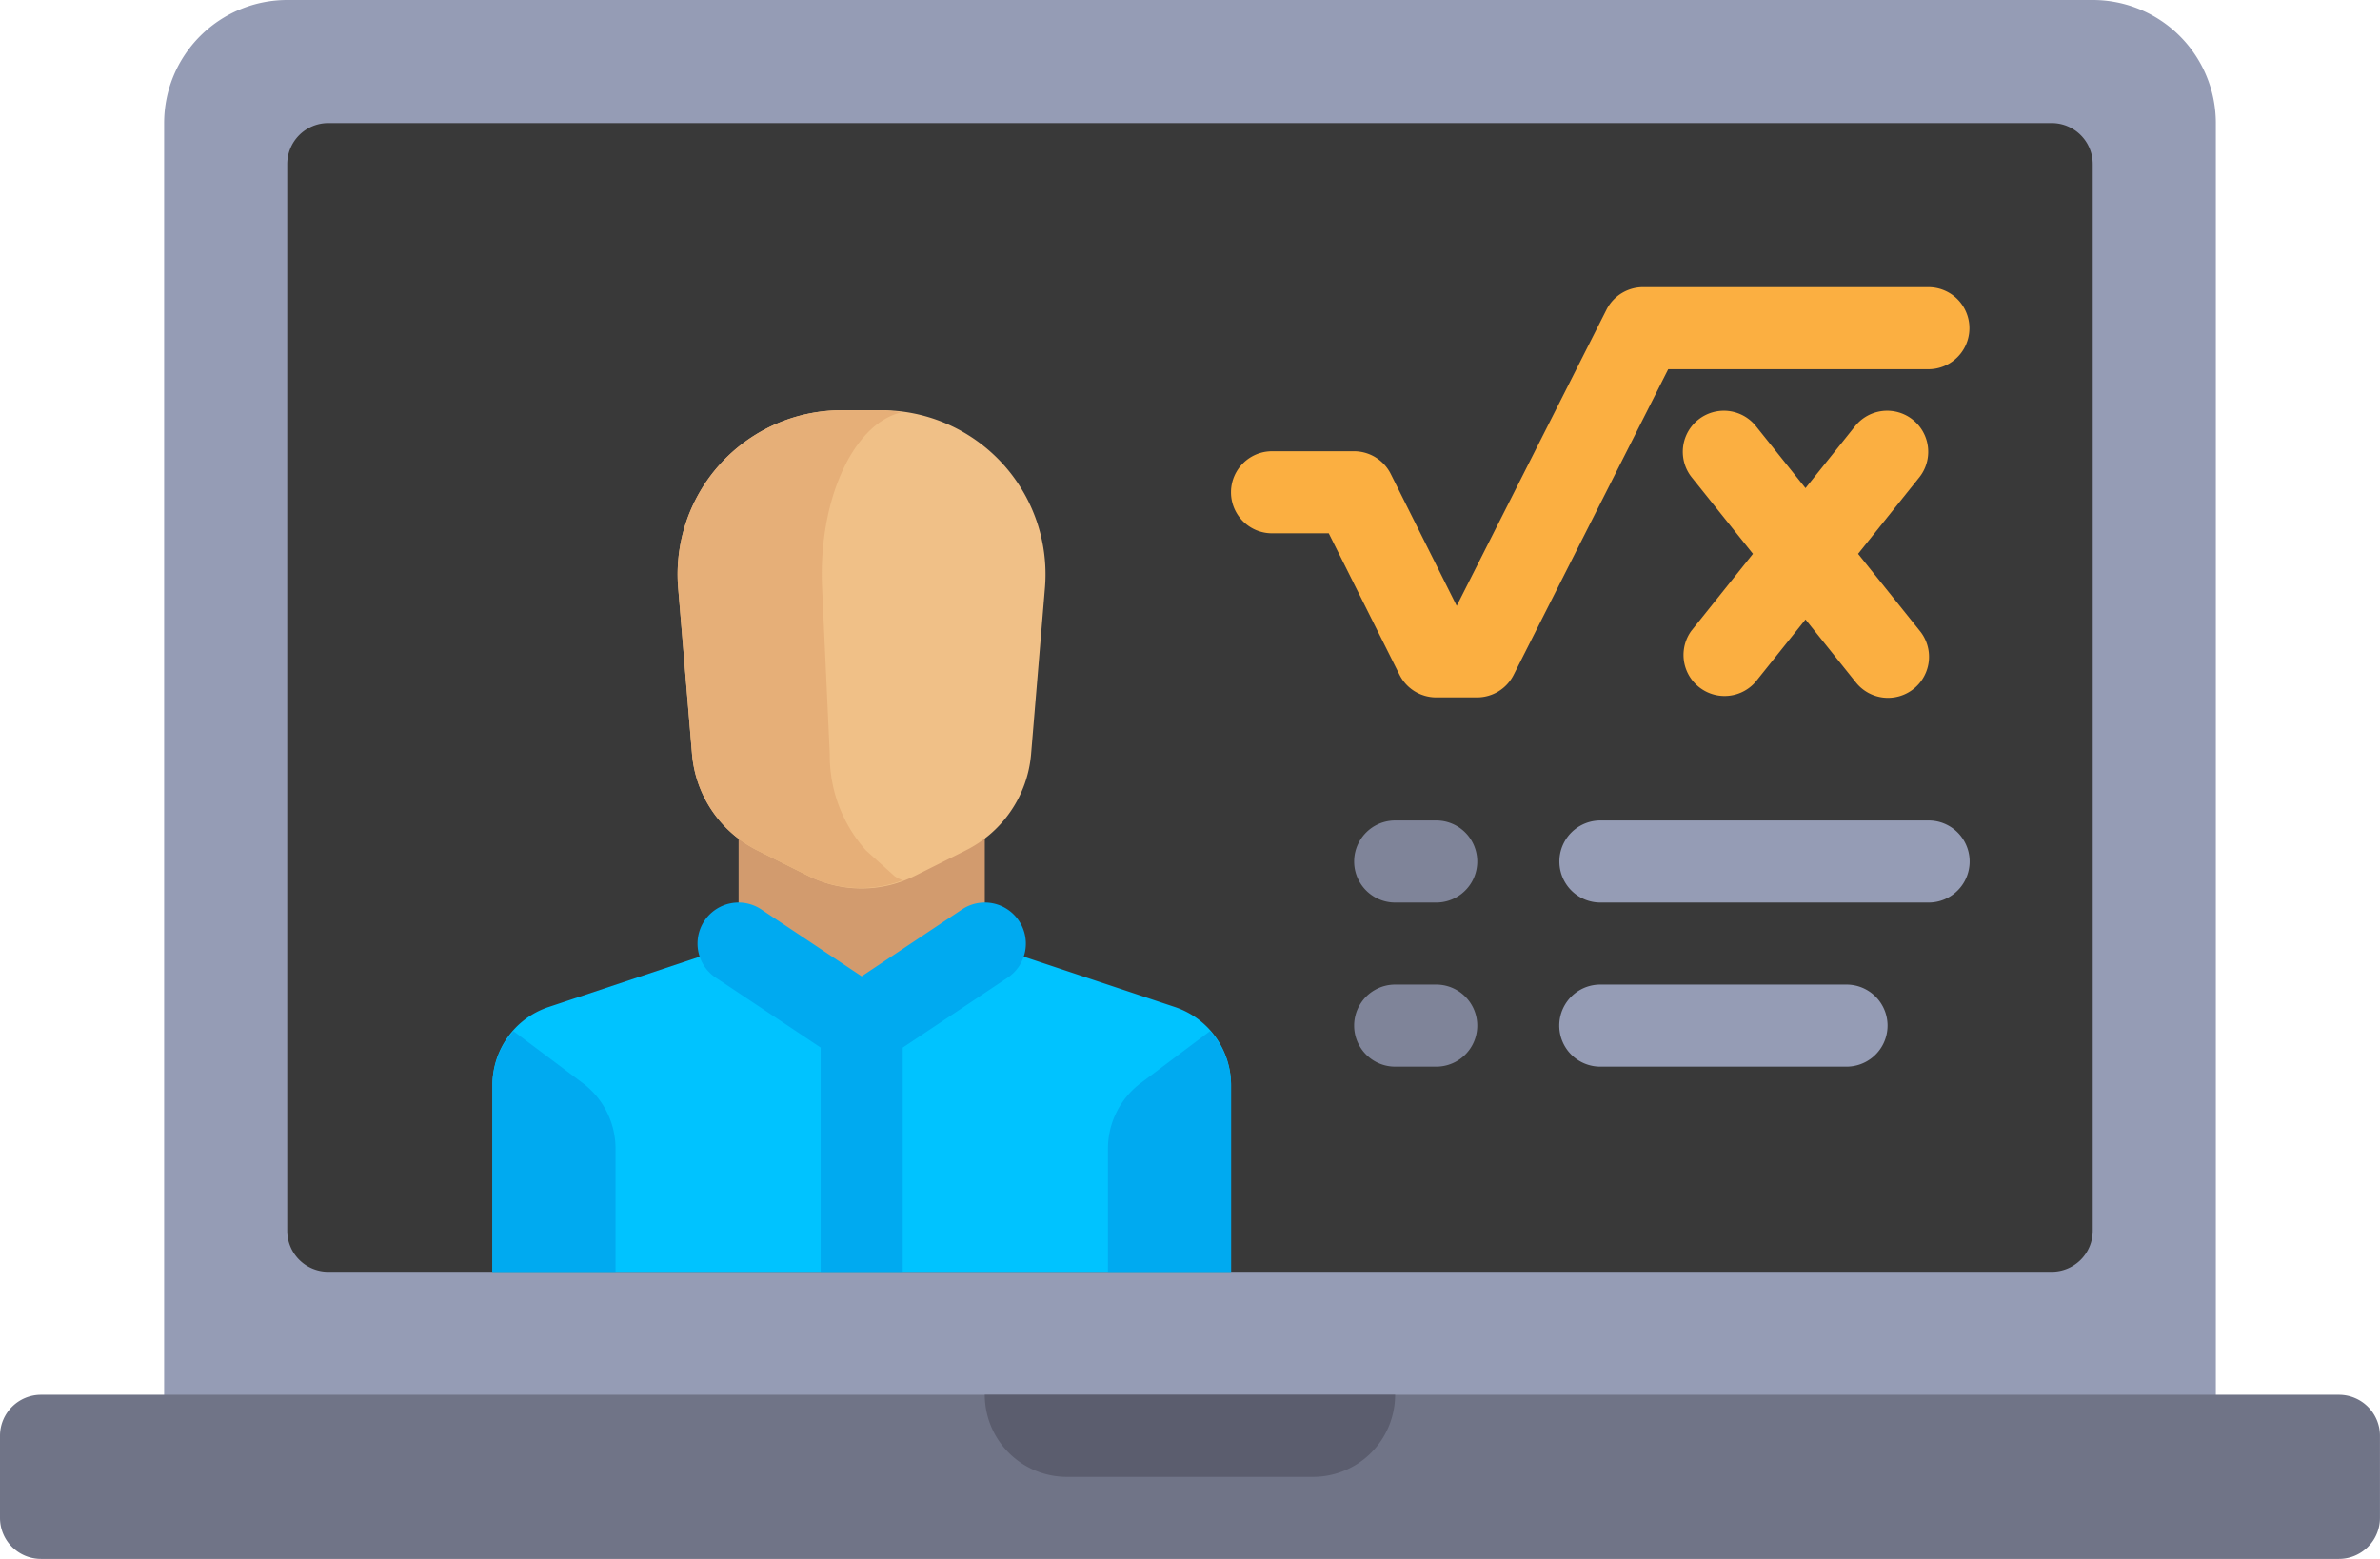 <svg xmlns="http://www.w3.org/2000/svg" width="65.268" height="42.761" viewBox="0 0 65.268 42.761">
  <g id="video-player" transform="translate(0 -88.276)">
    <path id="Path_222" data-name="Path 222" d="M88.2,88.276H38.686a3.376,3.376,0,0,0-3.376,3.376v36.01H91.575V91.652A3.376,3.376,0,0,0,88.2,88.276Z" transform="translate(-30.809)" fill="#959cb5"/>
    <path id="Path_223" data-name="Path 223" d="M110.181,146.267H62.918a1.125,1.125,0,0,1-1.125-1.125V115.883a1.125,1.125,0,0,1,1.125-1.125h47.263a1.125,1.125,0,0,1,1.125,1.125v29.258A1.126,1.126,0,0,1,110.181,146.267Z" transform="translate(-53.916 -23.106)" fill="#393939"/>
    <rect id="Rectangle_131" data-name="Rectangle 131" width="6.752" height="4.501" transform="translate(20.255 110.782)" fill="#d29b6e"/>
    <path id="Path_224" data-name="Path 224" d="M145.791,181.427l.379,4.552a3.261,3.261,0,0,0,1.791,2.646l1.4.7a3.26,3.26,0,0,0,2.917,0l1.4-.7a3.26,3.26,0,0,0,1.791-2.646l.379-4.552a4.5,4.5,0,0,0-4.485-4.875h-1.094A4.5,4.5,0,0,0,145.791,181.427Z" transform="translate(-127.192 -77.023)" fill="#f0c087"/>
    <path id="Path_225" data-name="Path 225" d="M124.648,287.5l-4.443-1.481a1.125,1.125,0,0,1-.769-1.067l-3.376,3.062-3.376-3.062a1.125,1.125,0,0,1-.769,1.067L107.47,287.5a2.25,2.25,0,0,0-1.539,2.135v5.13h20.255v-5.13A2.251,2.251,0,0,0,124.648,287.5Z" transform="translate(-92.427 -171.601)" fill="#00c3ff"/>
    <path id="Path_226" data-name="Path 226" d="M64.142,392.914H1.125A1.125,1.125,0,0,1,0,391.789v-2.251a1.125,1.125,0,0,1,1.125-1.125H64.142a1.125,1.125,0,0,1,1.125,1.125v2.251A1.126,1.126,0,0,1,64.142,392.914Z" transform="translate(0 -261.877)" fill="#707487"/>
    <path id="Path_227" data-name="Path 227" d="M158.878,282.981a1.125,1.125,0,0,0-1.561-.312l-2.752,1.834-2.752-1.834a1.125,1.125,0,0,0-1.248,1.873l2.875,1.916v6.15h2.251v-6.15l2.875-1.916A1.124,1.124,0,0,0,158.878,282.981Z" transform="translate(-130.935 -169.447)" fill="#00aaf0"/>
    <g id="Group_48" data-name="Group 48" transform="translate(33.759 96.153)">
      <path id="Path_228" data-name="Path 228" d="M271.579,161.321h-1.125a1.126,1.126,0,0,1-1.007-.622l-1.94-3.879h-1.555a1.125,1.125,0,0,1,0-2.251H268.2a1.126,1.126,0,0,1,1.007.622l1.809,3.619,4.107-8.124a1.126,1.126,0,0,1,1-.618h7.828a1.125,1.125,0,0,1,0,2.251h-7.135l-4.239,8.385A1.124,1.124,0,0,1,271.579,161.321Z" transform="translate(-264.827 -150.068)" fill="#fbaf41"/>
      <path id="Path_229" data-name="Path 229" d="M366.747,180.486l1.688-2.11a1.126,1.126,0,0,0-1.758-1.407l-1.372,1.714-1.371-1.714a1.126,1.126,0,0,0-1.758,1.407l1.688,2.11-1.688,2.11A1.126,1.126,0,0,0,363.934,184l1.371-1.714L366.677,184a1.126,1.126,0,1,0,1.758-1.407Z" transform="translate(-349.551 -173.171)" fill="#fbaf41"/>
    </g>
    <path id="Path_230" data-name="Path 230" d="M293.561,267.078h-1.125a1.125,1.125,0,1,1,0-2.251h1.125a1.125,1.125,0,1,1,0,2.251Z" transform="translate(-254.175 -154.045)" fill="#7f8499"/>
    <g id="Group_49" data-name="Group 49" transform="translate(42.761 110.782)">
      <path id="Path_231" data-name="Path 231" d="M345.576,267.078h-9a1.125,1.125,0,1,1,0-2.251h9a1.125,1.125,0,0,1,0,2.251Z" transform="translate(-335.448 -264.827)" fill="#959cb5"/>
      <path id="Path_232" data-name="Path 232" d="M343.324,302.388h-6.752a1.125,1.125,0,1,1,0-2.251h6.752a1.125,1.125,0,1,1,0,2.251Z" transform="translate(-335.447 -295.636)" fill="#959cb5"/>
    </g>
    <path id="Path_233" data-name="Path 233" d="M293.561,302.388h-1.125a1.125,1.125,0,1,1,0-2.251h1.125a1.125,1.125,0,1,1,0,2.251Z" transform="translate(-254.175 -184.854)" fill="#7f8499"/>
    <path id="Path_234" data-name="Path 234" d="M220.864,390.665h-6.752a2.251,2.251,0,0,1-2.251-2.251h11.253A2.251,2.251,0,0,1,220.864,390.665Z" transform="translate(-184.855 -261.878)" fill="#5b5d6e"/>
    <path id="Path_235" data-name="Path 235" d="M151.718,189.325l-.778-.7a3.9,3.9,0,0,1-.993-2.646l-.21-4.552c-.113-2.436.873-4.526,2.182-4.817a4.445,4.445,0,0,0-.549-.058h-1.094a4.5,4.5,0,0,0-4.486,4.875l.379,4.552a3.261,3.261,0,0,0,1.791,2.646l1.4.7a3.244,3.244,0,0,0,2.59.118A.829.829,0,0,1,151.718,189.325Z" transform="translate(-127.192 -77.022)" fill="#e6af78"/>
    <g id="Group_50" data-name="Group 50" transform="translate(13.504 116.56)">
      <path id="Path_236" data-name="Path 236" d="M106.508,310.155a2.225,2.225,0,0,0-.577,1.47v5.13h3.376v-3.376a2.25,2.25,0,0,0-.9-1.8Z" transform="translate(-105.931 -310.155)" fill="#00aaf0"/>
      <path id="Path_237" data-name="Path 237" d="M241.144,310.155a2.225,2.225,0,0,1,.577,1.47v5.13h-3.376v-3.376a2.25,2.25,0,0,1,.9-1.8Z" transform="translate(-221.465 -310.155)" fill="#00aaf0"/>
    </g>
  </g>
</svg>
